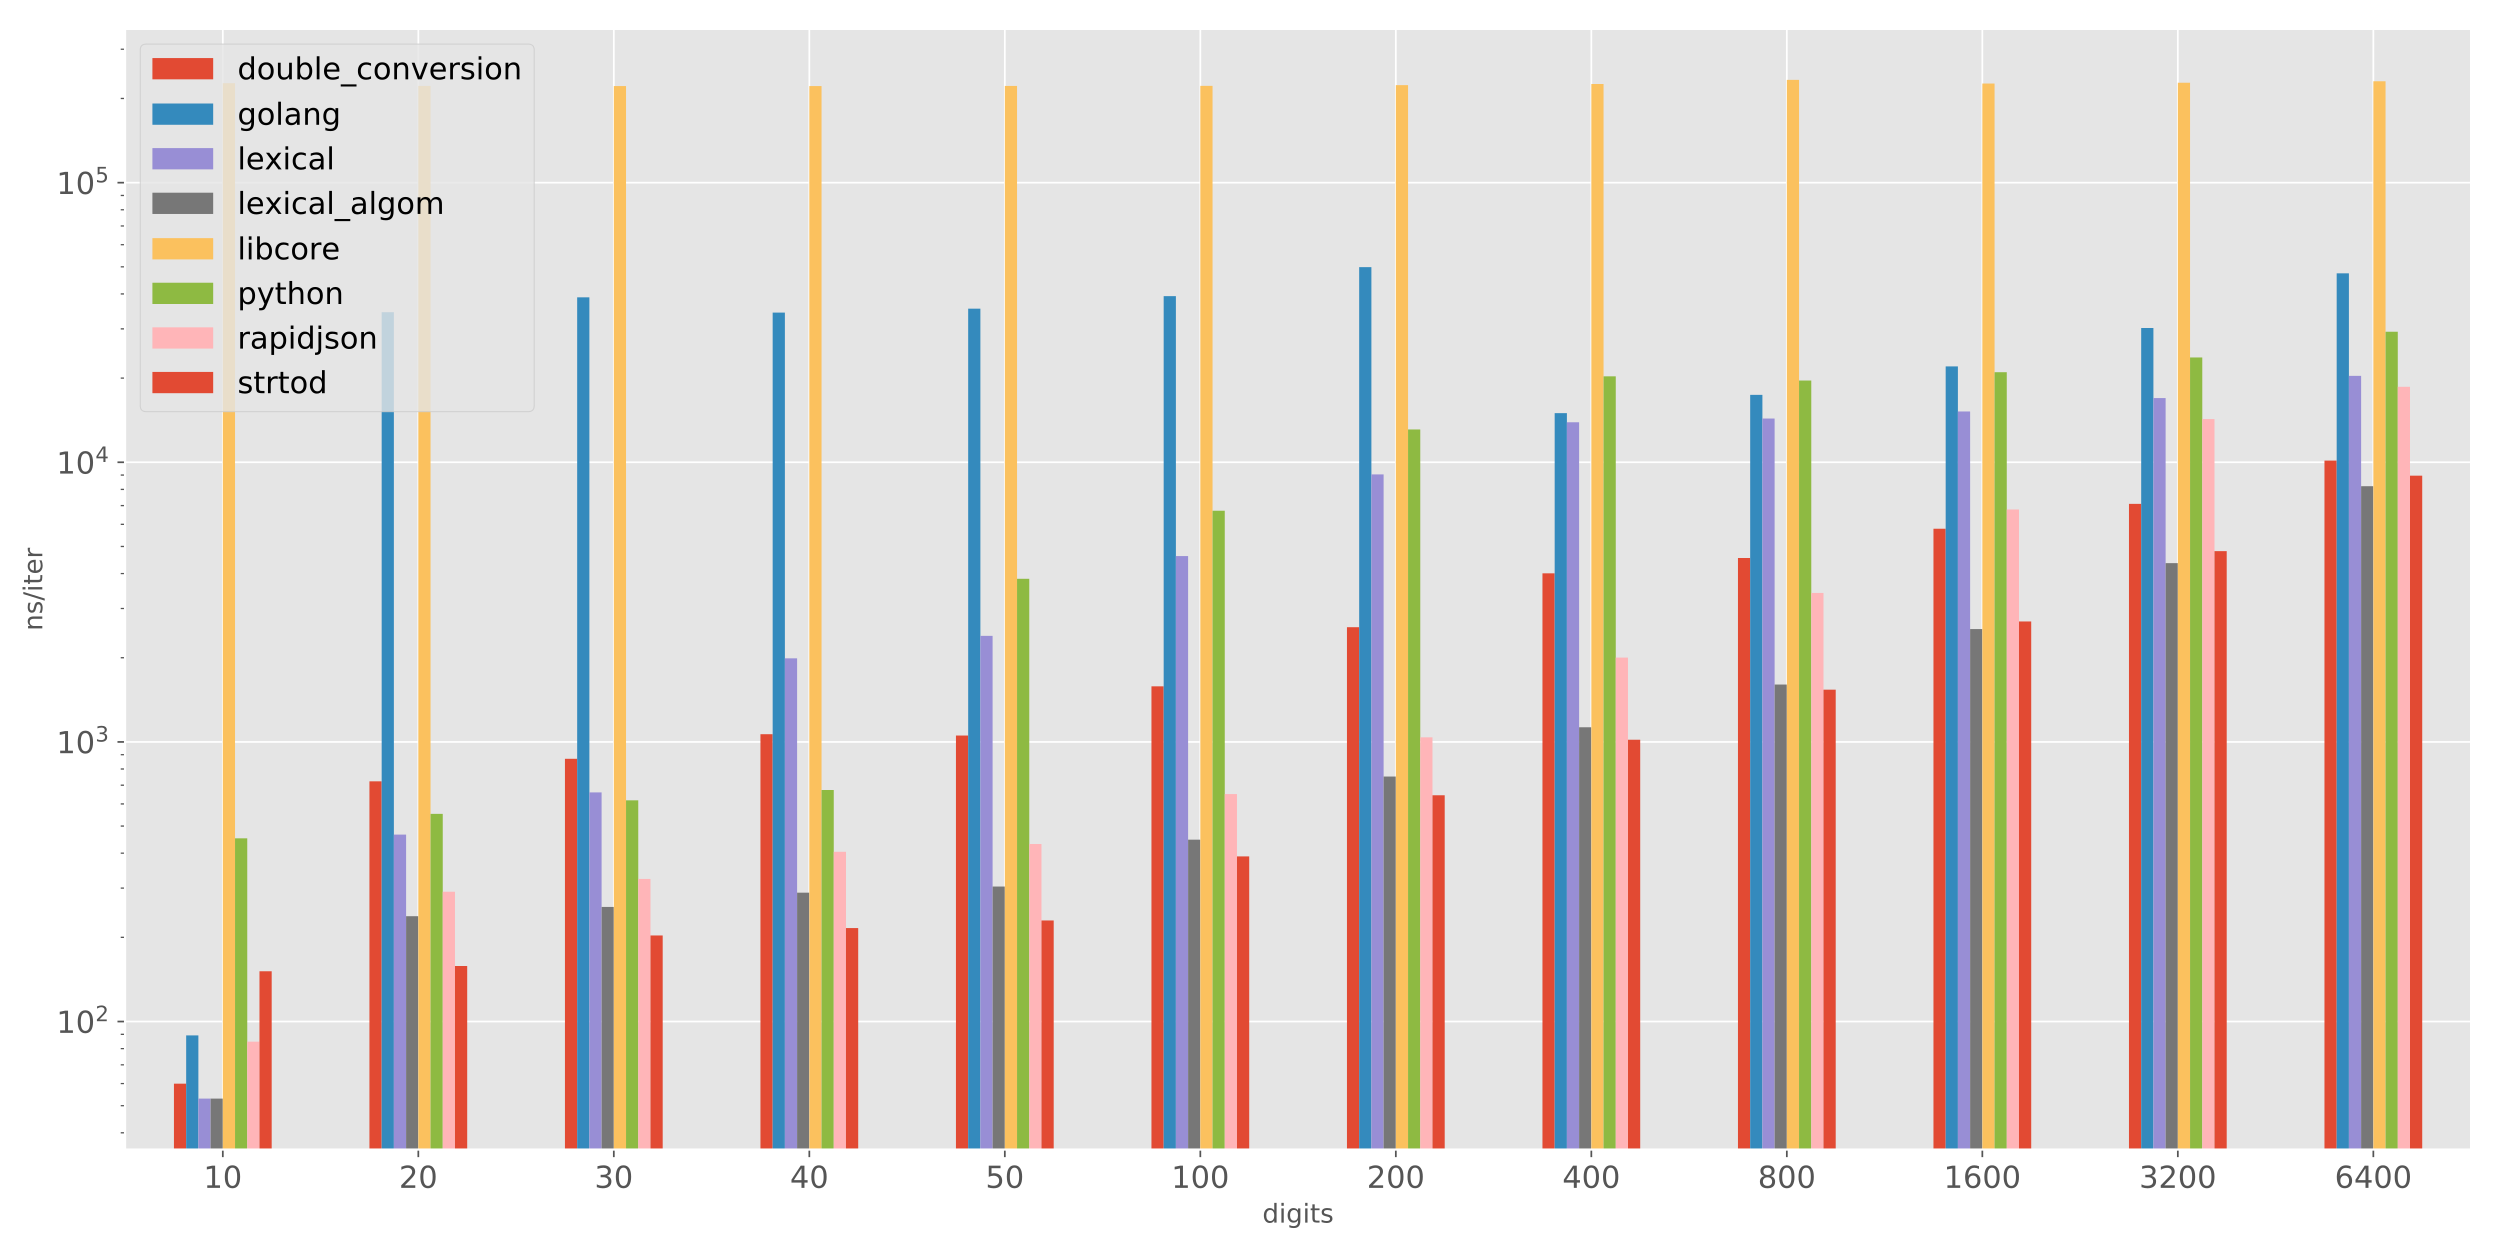 <?xml version="1.0" encoding="utf-8" standalone="no"?>
<!DOCTYPE svg PUBLIC "-//W3C//DTD SVG 1.1//EN"
  "http://www.w3.org/Graphics/SVG/1.1/DTD/svg11.dtd">
<!-- Created with matplotlib (http://matplotlib.org/) -->
<svg height="576pt" version="1.1" viewBox="0 0 1152 576" width="1152pt" xmlns="http://www.w3.org/2000/svg" xmlns:xlink="http://www.w3.org/1999/xlink">
 <defs>
  <style type="text/css">
*{stroke-linecap:butt;stroke-linejoin:round;}
  </style>
 </defs>
 <g id="figure_1">
  <g id="patch_1">
   <path d="M 0 576 
L 1152 576 
L 1152 0 
L 0 0 
z
" style="fill:#ffffff;"/>
  </g>
  <g id="axes_1">
   <g id="patch_2">
    <path d="M 57.63 529.72 
L 1138.68 529.72 
L 1138.68 13.32 
L 57.63 13.32 
z
" style="fill:#e5e5e5;"/>
   </g>
   <g id="matplotlib.axis_1">
    <g id="xtick_1">
     <g id="line2d_1">
      <path clip-path="url(#pacbb676c81)" d="M 102.674 529.72 
L 102.674 13.32 
" style="fill:none;stroke:#ffffff;stroke-linecap:square;stroke-width:0.8;"/>
     </g>
     <g id="line2d_2">
      <defs>
       <path d="M 0 0 
L 0 3.5 
" id="m11dfb82219" style="stroke:#555555;stroke-width:0.8;"/>
      </defs>
      <g>
       <use style="fill:#555555;stroke:#555555;stroke-width:0.8;" x="102.674" xlink:href="#m11dfb82219" y="529.72"/>
      </g>
     </g>
     <g id="text_1">
      <!-- 10 -->
      <defs>
       <path d="M 12.406 8.297 
L 28.516 8.297 
L 28.516 63.922 
L 10.984 60.406 
L 10.984 69.391 
L 28.422 72.906 
L 38.281 72.906 
L 38.281 8.297 
L 54.391 8.297 
L 54.391 0 
L 12.406 0 
z
" id="DejaVuSans-31"/>
       <path d="M 31.781 66.406 
Q 24.172 66.406 20.328 58.906 
Q 16.5 51.422 16.5 36.375 
Q 16.5 21.391 20.328 13.891 
Q 24.172 6.391 31.781 6.391 
Q 39.453 6.391 43.281 13.891 
Q 47.125 21.391 47.125 36.375 
Q 47.125 51.422 43.281 58.906 
Q 39.453 66.406 31.781 66.406 
z
M 31.781 74.219 
Q 44.047 74.219 50.516 64.516 
Q 56.984 54.828 56.984 36.375 
Q 56.984 17.969 50.516 8.266 
Q 44.047 -1.422 31.781 -1.422 
Q 19.531 -1.422 13.062 8.266 
Q 6.594 17.969 6.594 36.375 
Q 6.594 54.828 13.062 64.516 
Q 19.531 74.219 31.781 74.219 
z
" id="DejaVuSans-30"/>
      </defs>
      <g style="fill:#555555;" transform="translate(93.766 547.358)scale(0.14 -0.14)">
       <use xlink:href="#DejaVuSans-31"/>
       <use x="63.623" xlink:href="#DejaVuSans-30"/>
      </g>
     </g>
    </g>
    <g id="xtick_2">
     <g id="line2d_3">
      <path clip-path="url(#pacbb676c81)" d="M 192.761 529.72 
L 192.761 13.32 
" style="fill:none;stroke:#ffffff;stroke-linecap:square;stroke-width:0.8;"/>
     </g>
     <g id="line2d_4">
      <g>
       <use style="fill:#555555;stroke:#555555;stroke-width:0.8;" x="192.761" xlink:href="#m11dfb82219" y="529.72"/>
      </g>
     </g>
     <g id="text_2">
      <!-- 20 -->
      <defs>
       <path d="M 19.188 8.297 
L 53.609 8.297 
L 53.609 0 
L 7.328 0 
L 7.328 8.297 
Q 12.938 14.109 22.625 23.891 
Q 32.328 33.688 34.812 36.531 
Q 39.547 41.844 41.422 45.531 
Q 43.312 49.219 43.312 52.781 
Q 43.312 58.594 39.234 62.25 
Q 35.156 65.922 28.609 65.922 
Q 23.969 65.922 18.812 64.312 
Q 13.672 62.703 7.812 59.422 
L 7.812 69.391 
Q 13.766 71.781 18.938 73 
Q 24.125 74.219 28.422 74.219 
Q 39.75 74.219 46.484 68.547 
Q 53.219 62.891 53.219 53.422 
Q 53.219 48.922 51.531 44.891 
Q 49.859 40.875 45.406 35.406 
Q 44.188 33.984 37.641 27.219 
Q 31.109 20.453 19.188 8.297 
z
" id="DejaVuSans-32"/>
      </defs>
      <g style="fill:#555555;" transform="translate(183.854 547.358)scale(0.14 -0.14)">
       <use xlink:href="#DejaVuSans-32"/>
       <use x="63.623" xlink:href="#DejaVuSans-30"/>
      </g>
     </g>
    </g>
    <g id="xtick_3">
     <g id="line2d_5">
      <path clip-path="url(#pacbb676c81)" d="M 282.849 529.72 
L 282.849 13.32 
" style="fill:none;stroke:#ffffff;stroke-linecap:square;stroke-width:0.8;"/>
     </g>
     <g id="line2d_6">
      <g>
       <use style="fill:#555555;stroke:#555555;stroke-width:0.8;" x="282.849" xlink:href="#m11dfb82219" y="529.72"/>
      </g>
     </g>
     <g id="text_3">
      <!-- 30 -->
      <defs>
       <path d="M 40.578 39.312 
Q 47.656 37.797 51.625 33 
Q 55.609 28.219 55.609 21.188 
Q 55.609 10.406 48.188 4.484 
Q 40.766 -1.422 27.094 -1.422 
Q 22.516 -1.422 17.656 -0.516 
Q 12.797 0.391 7.625 2.203 
L 7.625 11.719 
Q 11.719 9.328 16.594 8.109 
Q 21.484 6.891 26.812 6.891 
Q 36.078 6.891 40.938 10.547 
Q 45.797 14.203 45.797 21.188 
Q 45.797 27.641 41.281 31.266 
Q 36.766 34.906 28.719 34.906 
L 20.219 34.906 
L 20.219 43.016 
L 29.109 43.016 
Q 36.375 43.016 40.234 45.922 
Q 44.094 48.828 44.094 54.297 
Q 44.094 59.906 40.109 62.906 
Q 36.141 65.922 28.719 65.922 
Q 24.656 65.922 20.016 65.031 
Q 15.375 64.156 9.812 62.312 
L 9.812 71.094 
Q 15.438 72.656 20.344 73.438 
Q 25.25 74.219 29.594 74.219 
Q 40.828 74.219 47.359 69.109 
Q 53.906 64.016 53.906 55.328 
Q 53.906 49.266 50.438 45.094 
Q 46.969 40.922 40.578 39.312 
z
" id="DejaVuSans-33"/>
      </defs>
      <g style="fill:#555555;" transform="translate(273.941 547.358)scale(0.14 -0.14)">
       <use xlink:href="#DejaVuSans-33"/>
       <use x="63.623" xlink:href="#DejaVuSans-30"/>
      </g>
     </g>
    </g>
    <g id="xtick_4">
     <g id="line2d_7">
      <path clip-path="url(#pacbb676c81)" d="M 372.936 529.72 
L 372.936 13.32 
" style="fill:none;stroke:#ffffff;stroke-linecap:square;stroke-width:0.8;"/>
     </g>
     <g id="line2d_8">
      <g>
       <use style="fill:#555555;stroke:#555555;stroke-width:0.8;" x="372.936" xlink:href="#m11dfb82219" y="529.72"/>
      </g>
     </g>
     <g id="text_4">
      <!-- 40 -->
      <defs>
       <path d="M 37.797 64.312 
L 12.891 25.391 
L 37.797 25.391 
z
M 35.203 72.906 
L 47.609 72.906 
L 47.609 25.391 
L 58.016 25.391 
L 58.016 17.188 
L 47.609 17.188 
L 47.609 0 
L 37.797 0 
L 37.797 17.188 
L 4.891 17.188 
L 4.891 26.703 
z
" id="DejaVuSans-34"/>
      </defs>
      <g style="fill:#555555;" transform="translate(364.029 547.358)scale(0.14 -0.14)">
       <use xlink:href="#DejaVuSans-34"/>
       <use x="63.623" xlink:href="#DejaVuSans-30"/>
      </g>
     </g>
    </g>
    <g id="xtick_5">
     <g id="line2d_9">
      <path clip-path="url(#pacbb676c81)" d="M 463.024 529.72 
L 463.024 13.32 
" style="fill:none;stroke:#ffffff;stroke-linecap:square;stroke-width:0.8;"/>
     </g>
     <g id="line2d_10">
      <g>
       <use style="fill:#555555;stroke:#555555;stroke-width:0.8;" x="463.024" xlink:href="#m11dfb82219" y="529.72"/>
      </g>
     </g>
     <g id="text_5">
      <!-- 50 -->
      <defs>
       <path d="M 10.797 72.906 
L 49.516 72.906 
L 49.516 64.594 
L 19.828 64.594 
L 19.828 46.734 
Q 21.969 47.469 24.109 47.828 
Q 26.266 48.188 28.422 48.188 
Q 40.625 48.188 47.75 41.5 
Q 54.891 34.812 54.891 23.391 
Q 54.891 11.625 47.562 5.094 
Q 40.234 -1.422 26.906 -1.422 
Q 22.312 -1.422 17.547 -0.641 
Q 12.797 0.141 7.719 1.703 
L 7.719 11.625 
Q 12.109 9.234 16.797 8.062 
Q 21.484 6.891 26.703 6.891 
Q 35.156 6.891 40.078 11.328 
Q 45.016 15.766 45.016 23.391 
Q 45.016 31 40.078 35.438 
Q 35.156 39.891 26.703 39.891 
Q 22.75 39.891 18.812 39.016 
Q 14.891 38.141 10.797 36.281 
z
" id="DejaVuSans-35"/>
      </defs>
      <g style="fill:#555555;" transform="translate(454.116 547.358)scale(0.14 -0.14)">
       <use xlink:href="#DejaVuSans-35"/>
       <use x="63.623" xlink:href="#DejaVuSans-30"/>
      </g>
     </g>
    </g>
    <g id="xtick_6">
     <g id="line2d_11">
      <path clip-path="url(#pacbb676c81)" d="M 553.111 529.72 
L 553.111 13.32 
" style="fill:none;stroke:#ffffff;stroke-linecap:square;stroke-width:0.8;"/>
     </g>
     <g id="line2d_12">
      <g>
       <use style="fill:#555555;stroke:#555555;stroke-width:0.8;" x="553.111" xlink:href="#m11dfb82219" y="529.72"/>
      </g>
     </g>
     <g id="text_6">
      <!-- 100 -->
      <g style="fill:#555555;" transform="translate(539.75 547.358)scale(0.14 -0.14)">
       <use xlink:href="#DejaVuSans-31"/>
       <use x="63.623" xlink:href="#DejaVuSans-30"/>
       <use x="127.246" xlink:href="#DejaVuSans-30"/>
      </g>
     </g>
    </g>
    <g id="xtick_7">
     <g id="line2d_13">
      <path clip-path="url(#pacbb676c81)" d="M 643.199 529.72 
L 643.199 13.32 
" style="fill:none;stroke:#ffffff;stroke-linecap:square;stroke-width:0.8;"/>
     </g>
     <g id="line2d_14">
      <g>
       <use style="fill:#555555;stroke:#555555;stroke-width:0.8;" x="643.199" xlink:href="#m11dfb82219" y="529.72"/>
      </g>
     </g>
     <g id="text_7">
      <!-- 200 -->
      <g style="fill:#555555;" transform="translate(629.838 547.358)scale(0.14 -0.14)">
       <use xlink:href="#DejaVuSans-32"/>
       <use x="63.623" xlink:href="#DejaVuSans-30"/>
       <use x="127.246" xlink:href="#DejaVuSans-30"/>
      </g>
     </g>
    </g>
    <g id="xtick_8">
     <g id="line2d_15">
      <path clip-path="url(#pacbb676c81)" d="M 733.286 529.72 
L 733.286 13.32 
" style="fill:none;stroke:#ffffff;stroke-linecap:square;stroke-width:0.8;"/>
     </g>
     <g id="line2d_16">
      <g>
       <use style="fill:#555555;stroke:#555555;stroke-width:0.8;" x="733.286" xlink:href="#m11dfb82219" y="529.72"/>
      </g>
     </g>
     <g id="text_8">
      <!-- 400 -->
      <g style="fill:#555555;" transform="translate(719.925 547.358)scale(0.14 -0.14)">
       <use xlink:href="#DejaVuSans-34"/>
       <use x="63.623" xlink:href="#DejaVuSans-30"/>
       <use x="127.246" xlink:href="#DejaVuSans-30"/>
      </g>
     </g>
    </g>
    <g id="xtick_9">
     <g id="line2d_17">
      <path clip-path="url(#pacbb676c81)" d="M 823.374 529.72 
L 823.374 13.32 
" style="fill:none;stroke:#ffffff;stroke-linecap:square;stroke-width:0.8;"/>
     </g>
     <g id="line2d_18">
      <g>
       <use style="fill:#555555;stroke:#555555;stroke-width:0.8;" x="823.374" xlink:href="#m11dfb82219" y="529.72"/>
      </g>
     </g>
     <g id="text_9">
      <!-- 800 -->
      <defs>
       <path d="M 31.781 34.625 
Q 24.75 34.625 20.719 30.859 
Q 16.703 27.094 16.703 20.516 
Q 16.703 13.922 20.719 10.156 
Q 24.75 6.391 31.781 6.391 
Q 38.812 6.391 42.859 10.172 
Q 46.922 13.969 46.922 20.516 
Q 46.922 27.094 42.891 30.859 
Q 38.875 34.625 31.781 34.625 
z
M 21.922 38.812 
Q 15.578 40.375 12.031 44.719 
Q 8.5 49.078 8.5 55.328 
Q 8.5 64.062 14.719 69.141 
Q 20.953 74.219 31.781 74.219 
Q 42.672 74.219 48.875 69.141 
Q 55.078 64.062 55.078 55.328 
Q 55.078 49.078 51.531 44.719 
Q 48 40.375 41.703 38.812 
Q 48.828 37.156 52.797 32.312 
Q 56.781 27.484 56.781 20.516 
Q 56.781 9.906 50.312 4.234 
Q 43.844 -1.422 31.781 -1.422 
Q 19.734 -1.422 13.25 4.234 
Q 6.781 9.906 6.781 20.516 
Q 6.781 27.484 10.781 32.312 
Q 14.797 37.156 21.922 38.812 
z
M 18.312 54.391 
Q 18.312 48.734 21.844 45.562 
Q 25.391 42.391 31.781 42.391 
Q 38.141 42.391 41.719 45.562 
Q 45.312 48.734 45.312 54.391 
Q 45.312 60.062 41.719 63.234 
Q 38.141 66.406 31.781 66.406 
Q 25.391 66.406 21.844 63.234 
Q 18.312 60.062 18.312 54.391 
z
" id="DejaVuSans-38"/>
      </defs>
      <g style="fill:#555555;" transform="translate(810.013 547.358)scale(0.14 -0.14)">
       <use xlink:href="#DejaVuSans-38"/>
       <use x="63.623" xlink:href="#DejaVuSans-30"/>
       <use x="127.246" xlink:href="#DejaVuSans-30"/>
      </g>
     </g>
    </g>
    <g id="xtick_10">
     <g id="line2d_19">
      <path clip-path="url(#pacbb676c81)" d="M 913.461 529.72 
L 913.461 13.32 
" style="fill:none;stroke:#ffffff;stroke-linecap:square;stroke-width:0.8;"/>
     </g>
     <g id="line2d_20">
      <g>
       <use style="fill:#555555;stroke:#555555;stroke-width:0.8;" x="913.461" xlink:href="#m11dfb82219" y="529.72"/>
      </g>
     </g>
     <g id="text_10">
      <!-- 1600 -->
      <defs>
       <path d="M 33.016 40.375 
Q 26.375 40.375 22.484 35.828 
Q 18.609 31.297 18.609 23.391 
Q 18.609 15.531 22.484 10.953 
Q 26.375 6.391 33.016 6.391 
Q 39.656 6.391 43.531 10.953 
Q 47.406 15.531 47.406 23.391 
Q 47.406 31.297 43.531 35.828 
Q 39.656 40.375 33.016 40.375 
z
M 52.594 71.297 
L 52.594 62.312 
Q 48.875 64.062 45.094 64.984 
Q 41.312 65.922 37.594 65.922 
Q 27.828 65.922 22.672 59.328 
Q 17.531 52.734 16.797 39.406 
Q 19.672 43.656 24.016 45.922 
Q 28.375 48.188 33.594 48.188 
Q 44.578 48.188 50.953 41.516 
Q 57.328 34.859 57.328 23.391 
Q 57.328 12.156 50.688 5.359 
Q 44.047 -1.422 33.016 -1.422 
Q 20.359 -1.422 13.672 8.266 
Q 6.984 17.969 6.984 36.375 
Q 6.984 53.656 15.188 63.938 
Q 23.391 74.219 37.203 74.219 
Q 40.922 74.219 44.703 73.484 
Q 48.484 72.75 52.594 71.297 
z
" id="DejaVuSans-36"/>
      </defs>
      <g style="fill:#555555;" transform="translate(895.646 547.358)scale(0.14 -0.14)">
       <use xlink:href="#DejaVuSans-31"/>
       <use x="63.623" xlink:href="#DejaVuSans-36"/>
       <use x="127.246" xlink:href="#DejaVuSans-30"/>
       <use x="190.869" xlink:href="#DejaVuSans-30"/>
      </g>
     </g>
    </g>
    <g id="xtick_11">
     <g id="line2d_21">
      <path clip-path="url(#pacbb676c81)" d="M 1003.549 529.72 
L 1003.549 13.32 
" style="fill:none;stroke:#ffffff;stroke-linecap:square;stroke-width:0.8;"/>
     </g>
     <g id="line2d_22">
      <g>
       <use style="fill:#555555;stroke:#555555;stroke-width:0.8;" x="1003.549" xlink:href="#m11dfb82219" y="529.72"/>
      </g>
     </g>
     <g id="text_11">
      <!-- 3200 -->
      <g style="fill:#555555;" transform="translate(985.734 547.358)scale(0.14 -0.14)">
       <use xlink:href="#DejaVuSans-33"/>
       <use x="63.623" xlink:href="#DejaVuSans-32"/>
       <use x="127.246" xlink:href="#DejaVuSans-30"/>
       <use x="190.869" xlink:href="#DejaVuSans-30"/>
      </g>
     </g>
    </g>
    <g id="xtick_12">
     <g id="line2d_23">
      <path clip-path="url(#pacbb676c81)" d="M 1093.636 529.72 
L 1093.636 13.32 
" style="fill:none;stroke:#ffffff;stroke-linecap:square;stroke-width:0.8;"/>
     </g>
     <g id="line2d_24">
      <g>
       <use style="fill:#555555;stroke:#555555;stroke-width:0.8;" x="1093.636" xlink:href="#m11dfb82219" y="529.72"/>
      </g>
     </g>
     <g id="text_12">
      <!-- 6400 -->
      <g style="fill:#555555;" transform="translate(1075.821 547.358)scale(0.14 -0.14)">
       <use xlink:href="#DejaVuSans-36"/>
       <use x="63.623" xlink:href="#DejaVuSans-34"/>
       <use x="127.246" xlink:href="#DejaVuSans-30"/>
       <use x="190.869" xlink:href="#DejaVuSans-30"/>
      </g>
     </g>
    </g>
    <g id="text_13">
     <!-- digits -->
     <defs>
      <path d="M 45.406 46.391 
L 45.406 75.984 
L 54.391 75.984 
L 54.391 0 
L 45.406 0 
L 45.406 8.203 
Q 42.578 3.328 38.25 0.953 
Q 33.938 -1.422 27.875 -1.422 
Q 17.969 -1.422 11.734 6.484 
Q 5.516 14.406 5.516 27.297 
Q 5.516 40.188 11.734 48.094 
Q 17.969 56 27.875 56 
Q 33.938 56 38.25 53.625 
Q 42.578 51.266 45.406 46.391 
z
M 14.797 27.297 
Q 14.797 17.391 18.875 11.75 
Q 22.953 6.109 30.078 6.109 
Q 37.203 6.109 41.297 11.75 
Q 45.406 17.391 45.406 27.297 
Q 45.406 37.203 41.297 42.844 
Q 37.203 48.484 30.078 48.484 
Q 22.953 48.484 18.875 42.844 
Q 14.797 37.203 14.797 27.297 
z
" id="DejaVuSans-64"/>
      <path d="M 9.422 54.688 
L 18.406 54.688 
L 18.406 0 
L 9.422 0 
z
M 9.422 75.984 
L 18.406 75.984 
L 18.406 64.594 
L 9.422 64.594 
z
" id="DejaVuSans-69"/>
      <path d="M 45.406 27.984 
Q 45.406 37.75 41.375 43.109 
Q 37.359 48.484 30.078 48.484 
Q 22.859 48.484 18.828 43.109 
Q 14.797 37.75 14.797 27.984 
Q 14.797 18.266 18.828 12.891 
Q 22.859 7.516 30.078 7.516 
Q 37.359 7.516 41.375 12.891 
Q 45.406 18.266 45.406 27.984 
z
M 54.391 6.781 
Q 54.391 -7.172 48.188 -13.984 
Q 42 -20.797 29.203 -20.797 
Q 24.469 -20.797 20.266 -20.094 
Q 16.062 -19.391 12.109 -17.922 
L 12.109 -9.188 
Q 16.062 -11.328 19.922 -12.344 
Q 23.781 -13.375 27.781 -13.375 
Q 36.625 -13.375 41.016 -8.766 
Q 45.406 -4.156 45.406 5.172 
L 45.406 9.625 
Q 42.625 4.781 38.281 2.391 
Q 33.938 0 27.875 0 
Q 17.828 0 11.672 7.656 
Q 5.516 15.328 5.516 27.984 
Q 5.516 40.672 11.672 48.328 
Q 17.828 56 27.875 56 
Q 33.938 56 38.281 53.609 
Q 42.625 51.219 45.406 46.391 
L 45.406 54.688 
L 54.391 54.688 
z
" id="DejaVuSans-67"/>
      <path d="M 18.312 70.219 
L 18.312 54.688 
L 36.812 54.688 
L 36.812 47.703 
L 18.312 47.703 
L 18.312 18.016 
Q 18.312 11.328 20.141 9.422 
Q 21.969 7.516 27.594 7.516 
L 36.812 7.516 
L 36.812 0 
L 27.594 0 
Q 17.188 0 13.234 3.875 
Q 9.281 7.766 9.281 18.016 
L 9.281 47.703 
L 2.688 47.703 
L 2.688 54.688 
L 9.281 54.688 
L 9.281 70.219 
z
" id="DejaVuSans-74"/>
      <path d="M 44.281 53.078 
L 44.281 44.578 
Q 40.484 46.531 36.375 47.5 
Q 32.281 48.484 27.875 48.484 
Q 21.188 48.484 17.844 46.438 
Q 14.5 44.391 14.5 40.281 
Q 14.5 37.156 16.891 35.375 
Q 19.281 33.594 26.516 31.984 
L 29.594 31.297 
Q 39.156 29.25 43.188 25.516 
Q 47.219 21.781 47.219 15.094 
Q 47.219 7.469 41.188 3.016 
Q 35.156 -1.422 24.609 -1.422 
Q 20.219 -1.422 15.453 -0.562 
Q 10.688 0.297 5.422 2 
L 5.422 11.281 
Q 10.406 8.688 15.234 7.391 
Q 20.062 6.109 24.812 6.109 
Q 31.156 6.109 34.562 8.281 
Q 37.984 10.453 37.984 14.406 
Q 37.984 18.062 35.516 20.016 
Q 33.062 21.969 24.703 23.781 
L 21.578 24.516 
Q 13.234 26.266 9.516 29.906 
Q 5.812 33.547 5.812 39.891 
Q 5.812 47.609 11.281 51.797 
Q 16.75 56 26.812 56 
Q 31.781 56 36.172 55.266 
Q 40.578 54.547 44.281 53.078 
z
" id="DejaVuSans-73"/>
     </defs>
     <g style="fill:#555555;" transform="translate(581.725 563.388)scale(0.12 -0.12)">
      <use xlink:href="#DejaVuSans-64"/>
      <use x="63.477" xlink:href="#DejaVuSans-69"/>
      <use x="91.26" xlink:href="#DejaVuSans-67"/>
      <use x="154.736" xlink:href="#DejaVuSans-69"/>
      <use x="182.52" xlink:href="#DejaVuSans-74"/>
      <use x="221.729" xlink:href="#DejaVuSans-73"/>
     </g>
    </g>
   </g>
   <g id="matplotlib.axis_2">
    <g id="ytick_1">
     <g id="line2d_25">
      <path clip-path="url(#pacbb676c81)" d="M 57.63 470.72 
L 1138.68 470.72 
" style="fill:none;stroke:#ffffff;stroke-linecap:square;stroke-width:0.8;"/>
     </g>
     <g id="line2d_26">
      <defs>
       <path d="M 0 0 
L -3.5 0 
" id="m2a56117ee7" style="stroke:#555555;stroke-width:0.8;"/>
      </defs>
      <g>
       <use style="fill:#555555;stroke:#555555;stroke-width:0.8;" x="57.63" xlink:href="#m2a56117ee7" y="470.72"/>
      </g>
     </g>
     <g id="text_14">
      <!-- $\mathdefault{10^{2}}$ -->
      <g style="fill:#555555;" transform="translate(25.99 476.039)scale(0.14 -0.14)">
       <use transform="translate(0 0.766)" xlink:href="#DejaVuSans-31"/>
       <use transform="translate(63.623 0.766)" xlink:href="#DejaVuSans-30"/>
       <use transform="translate(128.203 39.047)scale(0.7)" xlink:href="#DejaVuSans-32"/>
      </g>
     </g>
    </g>
    <g id="ytick_2">
     <g id="line2d_27">
      <path clip-path="url(#pacbb676c81)" d="M 57.63 341.87 
L 1138.68 341.87 
" style="fill:none;stroke:#ffffff;stroke-linecap:square;stroke-width:0.8;"/>
     </g>
     <g id="line2d_28">
      <g>
       <use style="fill:#555555;stroke:#555555;stroke-width:0.8;" x="57.63" xlink:href="#m2a56117ee7" y="341.87"/>
      </g>
     </g>
     <g id="text_15">
      <!-- $\mathdefault{10^{3}}$ -->
      <g style="fill:#555555;" transform="translate(25.99 347.189)scale(0.14 -0.14)">
       <use transform="translate(0 0.766)" xlink:href="#DejaVuSans-31"/>
       <use transform="translate(63.623 0.766)" xlink:href="#DejaVuSans-30"/>
       <use transform="translate(128.203 39.047)scale(0.7)" xlink:href="#DejaVuSans-33"/>
      </g>
     </g>
    </g>
    <g id="ytick_3">
     <g id="line2d_29">
      <path clip-path="url(#pacbb676c81)" d="M 57.63 213.02 
L 1138.68 213.02 
" style="fill:none;stroke:#ffffff;stroke-linecap:square;stroke-width:0.8;"/>
     </g>
     <g id="line2d_30">
      <g>
       <use style="fill:#555555;stroke:#555555;stroke-width:0.8;" x="57.63" xlink:href="#m2a56117ee7" y="213.02"/>
      </g>
     </g>
     <g id="text_16">
      <!-- $\mathdefault{10^{4}}$ -->
      <g style="fill:#555555;" transform="translate(25.99 218.339)scale(0.14 -0.14)">
       <use transform="translate(0 0.684)" xlink:href="#DejaVuSans-31"/>
       <use transform="translate(63.623 0.684)" xlink:href="#DejaVuSans-30"/>
       <use transform="translate(128.203 38.966)scale(0.7)" xlink:href="#DejaVuSans-34"/>
      </g>
     </g>
    </g>
    <g id="ytick_4">
     <g id="line2d_31">
      <path clip-path="url(#pacbb676c81)" d="M 57.63 84.17 
L 1138.68 84.17 
" style="fill:none;stroke:#ffffff;stroke-linecap:square;stroke-width:0.8;"/>
     </g>
     <g id="line2d_32">
      <g>
       <use style="fill:#555555;stroke:#555555;stroke-width:0.8;" x="57.63" xlink:href="#m2a56117ee7" y="84.17"/>
      </g>
     </g>
     <g id="text_17">
      <!-- $\mathdefault{10^{5}}$ -->
      <g style="fill:#555555;" transform="translate(25.99 89.489)scale(0.14 -0.14)">
       <use transform="translate(0 0.684)" xlink:href="#DejaVuSans-31"/>
       <use transform="translate(63.623 0.684)" xlink:href="#DejaVuSans-30"/>
       <use transform="translate(128.203 38.966)scale(0.7)" xlink:href="#DejaVuSans-35"/>
      </g>
     </g>
    </g>
    <g id="ytick_5">
     <g id="line2d_33">
      <defs>
       <path d="M 0 0 
L -2 0 
" id="m15937ccf9a" style="stroke:#555555;stroke-width:0.6;"/>
      </defs>
      <g>
       <use style="fill:#555555;stroke:#555555;stroke-width:0.6;" x="57.63" xlink:href="#m15937ccf9a" y="521.995"/>
      </g>
     </g>
    </g>
    <g id="ytick_6">
     <g id="line2d_34">
      <g>
       <use style="fill:#555555;stroke:#555555;stroke-width:0.6;" x="57.63" xlink:href="#m15937ccf9a" y="509.508"/>
      </g>
     </g>
    </g>
    <g id="ytick_7">
     <g id="line2d_35">
      <g>
       <use style="fill:#555555;stroke:#555555;stroke-width:0.6;" x="57.63" xlink:href="#m15937ccf9a" y="499.305"/>
      </g>
     </g>
    </g>
    <g id="ytick_8">
     <g id="line2d_36">
      <g>
       <use style="fill:#555555;stroke:#555555;stroke-width:0.6;" x="57.63" xlink:href="#m15937ccf9a" y="490.679"/>
      </g>
     </g>
    </g>
    <g id="ytick_9">
     <g id="line2d_37">
      <g>
       <use style="fill:#555555;stroke:#555555;stroke-width:0.6;" x="57.63" xlink:href="#m15937ccf9a" y="483.207"/>
      </g>
     </g>
    </g>
    <g id="ytick_10">
     <g id="line2d_38">
      <g>
       <use style="fill:#555555;stroke:#555555;stroke-width:0.6;" x="57.63" xlink:href="#m15937ccf9a" y="476.616"/>
      </g>
     </g>
    </g>
    <g id="ytick_11">
     <g id="line2d_39">
      <g>
       <use style="fill:#555555;stroke:#555555;stroke-width:0.6;" x="57.63" xlink:href="#m15937ccf9a" y="431.932"/>
      </g>
     </g>
    </g>
    <g id="ytick_12">
     <g id="line2d_40">
      <g>
       <use style="fill:#555555;stroke:#555555;stroke-width:0.6;" x="57.63" xlink:href="#m15937ccf9a" y="409.243"/>
      </g>
     </g>
    </g>
    <g id="ytick_13">
     <g id="line2d_41">
      <g>
       <use style="fill:#555555;stroke:#555555;stroke-width:0.6;" x="57.63" xlink:href="#m15937ccf9a" y="393.145"/>
      </g>
     </g>
    </g>
    <g id="ytick_14">
     <g id="line2d_42">
      <g>
       <use style="fill:#555555;stroke:#555555;stroke-width:0.6;" x="57.63" xlink:href="#m15937ccf9a" y="380.658"/>
      </g>
     </g>
    </g>
    <g id="ytick_15">
     <g id="line2d_43">
      <g>
       <use style="fill:#555555;stroke:#555555;stroke-width:0.6;" x="57.63" xlink:href="#m15937ccf9a" y="370.455"/>
      </g>
     </g>
    </g>
    <g id="ytick_16">
     <g id="line2d_44">
      <g>
       <use style="fill:#555555;stroke:#555555;stroke-width:0.6;" x="57.63" xlink:href="#m15937ccf9a" y="361.829"/>
      </g>
     </g>
    </g>
    <g id="ytick_17">
     <g id="line2d_45">
      <g>
       <use style="fill:#555555;stroke:#555555;stroke-width:0.6;" x="57.63" xlink:href="#m15937ccf9a" y="354.357"/>
      </g>
     </g>
    </g>
    <g id="ytick_18">
     <g id="line2d_46">
      <g>
       <use style="fill:#555555;stroke:#555555;stroke-width:0.6;" x="57.63" xlink:href="#m15937ccf9a" y="347.766"/>
      </g>
     </g>
    </g>
    <g id="ytick_19">
     <g id="line2d_47">
      <g>
       <use style="fill:#555555;stroke:#555555;stroke-width:0.6;" x="57.63" xlink:href="#m15937ccf9a" y="303.082"/>
      </g>
     </g>
    </g>
    <g id="ytick_20">
     <g id="line2d_48">
      <g>
       <use style="fill:#555555;stroke:#555555;stroke-width:0.6;" x="57.63" xlink:href="#m15937ccf9a" y="280.393"/>
      </g>
     </g>
    </g>
    <g id="ytick_21">
     <g id="line2d_49">
      <g>
       <use style="fill:#555555;stroke:#555555;stroke-width:0.6;" x="57.63" xlink:href="#m15937ccf9a" y="264.295"/>
      </g>
     </g>
    </g>
    <g id="ytick_22">
     <g id="line2d_50">
      <g>
       <use style="fill:#555555;stroke:#555555;stroke-width:0.6;" x="57.63" xlink:href="#m15937ccf9a" y="251.808"/>
      </g>
     </g>
    </g>
    <g id="ytick_23">
     <g id="line2d_51">
      <g>
       <use style="fill:#555555;stroke:#555555;stroke-width:0.6;" x="57.63" xlink:href="#m15937ccf9a" y="241.605"/>
      </g>
     </g>
    </g>
    <g id="ytick_24">
     <g id="line2d_52">
      <g>
       <use style="fill:#555555;stroke:#555555;stroke-width:0.6;" x="57.63" xlink:href="#m15937ccf9a" y="232.979"/>
      </g>
     </g>
    </g>
    <g id="ytick_25">
     <g id="line2d_53">
      <g>
       <use style="fill:#555555;stroke:#555555;stroke-width:0.6;" x="57.63" xlink:href="#m15937ccf9a" y="225.507"/>
      </g>
     </g>
    </g>
    <g id="ytick_26">
     <g id="line2d_54">
      <g>
       <use style="fill:#555555;stroke:#555555;stroke-width:0.6;" x="57.63" xlink:href="#m15937ccf9a" y="218.916"/>
      </g>
     </g>
    </g>
    <g id="ytick_27">
     <g id="line2d_55">
      <g>
       <use style="fill:#555555;stroke:#555555;stroke-width:0.6;" x="57.63" xlink:href="#m15937ccf9a" y="174.232"/>
      </g>
     </g>
    </g>
    <g id="ytick_28">
     <g id="line2d_56">
      <g>
       <use style="fill:#555555;stroke:#555555;stroke-width:0.6;" x="57.63" xlink:href="#m15937ccf9a" y="151.543"/>
      </g>
     </g>
    </g>
    <g id="ytick_29">
     <g id="line2d_57">
      <g>
       <use style="fill:#555555;stroke:#555555;stroke-width:0.6;" x="57.63" xlink:href="#m15937ccf9a" y="135.444"/>
      </g>
     </g>
    </g>
    <g id="ytick_30">
     <g id="line2d_58">
      <g>
       <use style="fill:#555555;stroke:#555555;stroke-width:0.6;" x="57.63" xlink:href="#m15937ccf9a" y="122.958"/>
      </g>
     </g>
    </g>
    <g id="ytick_31">
     <g id="line2d_59">
      <g>
       <use style="fill:#555555;stroke:#555555;stroke-width:0.6;" x="57.63" xlink:href="#m15937ccf9a" y="112.755"/>
      </g>
     </g>
    </g>
    <g id="ytick_32">
     <g id="line2d_60">
      <g>
       <use style="fill:#555555;stroke:#555555;stroke-width:0.6;" x="57.63" xlink:href="#m15937ccf9a" y="104.129"/>
      </g>
     </g>
    </g>
    <g id="ytick_33">
     <g id="line2d_61">
      <g>
       <use style="fill:#555555;stroke:#555555;stroke-width:0.6;" x="57.63" xlink:href="#m15937ccf9a" y="96.657"/>
      </g>
     </g>
    </g>
    <g id="ytick_34">
     <g id="line2d_62">
      <g>
       <use style="fill:#555555;stroke:#555555;stroke-width:0.6;" x="57.63" xlink:href="#m15937ccf9a" y="90.066"/>
      </g>
     </g>
    </g>
    <g id="ytick_35">
     <g id="line2d_63">
      <g>
       <use style="fill:#555555;stroke:#555555;stroke-width:0.6;" x="57.63" xlink:href="#m15937ccf9a" y="45.382"/>
      </g>
     </g>
    </g>
    <g id="ytick_36">
     <g id="line2d_64">
      <g>
       <use style="fill:#555555;stroke:#555555;stroke-width:0.6;" x="57.63" xlink:href="#m15937ccf9a" y="22.693"/>
      </g>
     </g>
    </g>
    <g id="text_18">
     <!-- ns/iter -->
     <defs>
      <path d="M 54.891 33.016 
L 54.891 0 
L 45.906 0 
L 45.906 32.719 
Q 45.906 40.484 42.875 44.328 
Q 39.844 48.188 33.797 48.188 
Q 26.516 48.188 22.312 43.547 
Q 18.109 38.922 18.109 30.906 
L 18.109 0 
L 9.078 0 
L 9.078 54.688 
L 18.109 54.688 
L 18.109 46.188 
Q 21.344 51.125 25.703 53.562 
Q 30.078 56 35.797 56 
Q 45.219 56 50.047 50.172 
Q 54.891 44.344 54.891 33.016 
z
" id="DejaVuSans-6e"/>
      <path d="M 25.391 72.906 
L 33.688 72.906 
L 8.297 -9.281 
L 0 -9.281 
z
" id="DejaVuSans-2f"/>
      <path d="M 56.203 29.594 
L 56.203 25.203 
L 14.891 25.203 
Q 15.484 15.922 20.484 11.062 
Q 25.484 6.203 34.422 6.203 
Q 39.594 6.203 44.453 7.469 
Q 49.312 8.734 54.109 11.281 
L 54.109 2.781 
Q 49.266 0.734 44.188 -0.344 
Q 39.109 -1.422 33.891 -1.422 
Q 20.797 -1.422 13.156 6.188 
Q 5.516 13.812 5.516 26.812 
Q 5.516 40.234 12.766 48.109 
Q 20.016 56 32.328 56 
Q 43.359 56 49.781 48.891 
Q 56.203 41.797 56.203 29.594 
z
M 47.219 32.234 
Q 47.125 39.594 43.094 43.984 
Q 39.062 48.391 32.422 48.391 
Q 24.906 48.391 20.391 44.141 
Q 15.875 39.891 15.188 32.172 
z
" id="DejaVuSans-65"/>
      <path d="M 41.109 46.297 
Q 39.594 47.172 37.812 47.578 
Q 36.031 48 33.891 48 
Q 26.266 48 22.188 43.047 
Q 18.109 38.094 18.109 28.812 
L 18.109 0 
L 9.078 0 
L 9.078 54.688 
L 18.109 54.688 
L 18.109 46.188 
Q 20.953 51.172 25.484 53.578 
Q 30.031 56 36.531 56 
Q 37.453 56 38.578 55.875 
Q 39.703 55.766 41.062 55.516 
z
" id="DejaVuSans-72"/>
     </defs>
     <g style="fill:#555555;" transform="translate(19.494 290.647)rotate(-90)scale(0.12 -0.12)">
      <use xlink:href="#DejaVuSans-6e"/>
      <use x="63.379" xlink:href="#DejaVuSans-73"/>
      <use x="115.479" xlink:href="#DejaVuSans-2f"/>
      <use x="149.17" xlink:href="#DejaVuSans-69"/>
      <use x="176.953" xlink:href="#DejaVuSans-74"/>
      <use x="216.162" xlink:href="#DejaVuSans-65"/>
      <use x="277.686" xlink:href="#DejaVuSans-72"/>
     </g>
    </g>
   </g>
   <g id="patch_3">
    <path clip-path="url(#pacbb676c81)" d="M 80.152 129578.549 
L 85.782 129578.549 
L 85.782 499.339 
L 80.152 499.339 
z
" style="fill:#e24a33;"/>
   </g>
   <g id="patch_4">
    <path clip-path="url(#pacbb676c81)" d="M 170.239 129578.549 
L 175.87 129578.549 
L 175.87 360.035 
L 170.239 360.035 
z
" style="fill:#e24a33;"/>
   </g>
   <g id="patch_5">
    <path clip-path="url(#pacbb676c81)" d="M 260.327 129578.549 
L 265.957 129578.549 
L 265.957 349.665 
L 260.327 349.665 
z
" style="fill:#e24a33;"/>
   </g>
   <g id="patch_6">
    <path clip-path="url(#pacbb676c81)" d="M 350.414 129578.549 
L 356.045 129578.549 
L 356.045 338.333 
L 350.414 338.333 
z
" style="fill:#e24a33;"/>
   </g>
   <g id="patch_7">
    <path clip-path="url(#pacbb676c81)" d="M 440.502 129578.549 
L 446.132 129578.549 
L 446.132 338.933 
L 440.502 338.933 
z
" style="fill:#e24a33;"/>
   </g>
   <g id="patch_8">
    <path clip-path="url(#pacbb676c81)" d="M 530.589 129578.549 
L 536.22 129578.549 
L 536.22 316.269 
L 530.589 316.269 
z
" style="fill:#e24a33;"/>
   </g>
   <g id="patch_9">
    <path clip-path="url(#pacbb676c81)" d="M 620.677 129578.549 
L 626.307 129578.549 
L 626.307 289.001 
L 620.677 289.001 
z
" style="fill:#e24a33;"/>
   </g>
   <g id="patch_10">
    <path clip-path="url(#pacbb676c81)" d="M 710.764 129578.549 
L 716.395 129578.549 
L 716.395 264.185 
L 710.764 264.185 
z
" style="fill:#e24a33;"/>
   </g>
   <g id="patch_11">
    <path clip-path="url(#pacbb676c81)" d="M 800.852 129578.549 
L 806.482 129578.549 
L 806.482 257.112 
L 800.852 257.112 
z
" style="fill:#e24a33;"/>
   </g>
   <g id="patch_12">
    <path clip-path="url(#pacbb676c81)" d="M 890.939 129578.549 
L 896.57 129578.549 
L 896.57 243.636 
L 890.939 243.636 
z
" style="fill:#e24a33;"/>
   </g>
   <g id="patch_13">
    <path clip-path="url(#pacbb676c81)" d="M 981.027 129578.549 
L 986.657 129578.549 
L 986.657 232.169 
L 981.027 232.169 
z
" style="fill:#e24a33;"/>
   </g>
   <g id="patch_14">
    <path clip-path="url(#pacbb676c81)" d="M 1071.114 129578.549 
L 1076.745 129578.549 
L 1076.745 212.233 
L 1071.114 212.233 
z
" style="fill:#e24a33;"/>
   </g>
   <g id="patch_15">
    <path clip-path="url(#pacbb676c81)" d="M 85.782 129578.549 
L 91.413 129578.549 
L 91.413 477.116 
L 85.782 477.116 
z
" style="fill:#348abd;"/>
   </g>
   <g id="patch_16">
    <path clip-path="url(#pacbb676c81)" d="M 175.87 129578.549 
L 181.5 129578.549 
L 181.5 143.862 
L 175.87 143.862 
z
" style="fill:#348abd;"/>
   </g>
   <g id="patch_17">
    <path clip-path="url(#pacbb676c81)" d="M 265.957 129578.549 
L 271.588 129578.549 
L 271.588 137.025 
L 265.957 137.025 
z
" style="fill:#348abd;"/>
   </g>
   <g id="patch_18">
    <path clip-path="url(#pacbb676c81)" d="M 356.045 129578.549 
L 361.675 129578.549 
L 361.675 144.057 
L 356.045 144.057 
z
" style="fill:#348abd;"/>
   </g>
   <g id="patch_19">
    <path clip-path="url(#pacbb676c81)" d="M 446.132 129578.549 
L 451.763 129578.549 
L 451.763 142.219 
L 446.132 142.219 
z
" style="fill:#348abd;"/>
   </g>
   <g id="patch_20">
    <path clip-path="url(#pacbb676c81)" d="M 536.22 129578.549 
L 541.85 129578.549 
L 541.85 136.471 
L 536.22 136.471 
z
" style="fill:#348abd;"/>
   </g>
   <g id="patch_21">
    <path clip-path="url(#pacbb676c81)" d="M 626.307 129578.549 
L 631.938 129578.549 
L 631.938 123.08 
L 626.307 123.08 
z
" style="fill:#348abd;"/>
   </g>
   <g id="patch_22">
    <path clip-path="url(#pacbb676c81)" d="M 716.395 129578.549 
L 722.025 129578.549 
L 722.025 190.368 
L 716.395 190.368 
z
" style="fill:#348abd;"/>
   </g>
   <g id="patch_23">
    <path clip-path="url(#pacbb676c81)" d="M 806.482 129578.549 
L 812.113 129578.549 
L 812.113 181.951 
L 806.482 181.951 
z
" style="fill:#348abd;"/>
   </g>
   <g id="patch_24">
    <path clip-path="url(#pacbb676c81)" d="M 896.57 129578.549 
L 902.2 129578.549 
L 902.2 168.843 
L 896.57 168.843 
z
" style="fill:#348abd;"/>
   </g>
   <g id="patch_25">
    <path clip-path="url(#pacbb676c81)" d="M 986.657 129578.549 
L 992.288 129578.549 
L 992.288 151.156 
L 986.657 151.156 
z
" style="fill:#348abd;"/>
   </g>
   <g id="patch_26">
    <path clip-path="url(#pacbb676c81)" d="M 1076.745 129578.549 
L 1082.375 129578.549 
L 1082.375 125.962 
L 1076.745 125.962 
z
" style="fill:#348abd;"/>
   </g>
   <g id="patch_27">
    <path clip-path="url(#pacbb676c81)" d="M 91.413 129578.549 
L 97.043 129578.549 
L 97.043 506.247 
L 91.413 506.247 
z
" style="fill:#988ed5;"/>
   </g>
   <g id="patch_28">
    <path clip-path="url(#pacbb676c81)" d="M 181.5 129578.549 
L 187.131 129578.549 
L 187.131 384.599 
L 181.5 384.599 
z
" style="fill:#988ed5;"/>
   </g>
   <g id="patch_29">
    <path clip-path="url(#pacbb676c81)" d="M 271.588 129578.549 
L 277.218 129578.549 
L 277.218 365.122 
L 271.588 365.122 
z
" style="fill:#988ed5;"/>
   </g>
   <g id="patch_30">
    <path clip-path="url(#pacbb676c81)" d="M 361.675 129578.549 
L 367.306 129578.549 
L 367.306 303.363 
L 361.675 303.363 
z
" style="fill:#988ed5;"/>
   </g>
   <g id="patch_31">
    <path clip-path="url(#pacbb676c81)" d="M 451.763 129578.549 
L 457.393 129578.549 
L 457.393 292.996 
L 451.763 292.996 
z
" style="fill:#988ed5;"/>
   </g>
   <g id="patch_32">
    <path clip-path="url(#pacbb676c81)" d="M 541.85 129578.549 
L 547.481 129578.549 
L 547.481 256.243 
L 541.85 256.243 
z
" style="fill:#988ed5;"/>
   </g>
   <g id="patch_33">
    <path clip-path="url(#pacbb676c81)" d="M 631.938 129578.549 
L 637.568 129578.549 
L 637.568 218.6 
L 631.938 218.6 
z
" style="fill:#988ed5;"/>
   </g>
   <g id="patch_34">
    <path clip-path="url(#pacbb676c81)" d="M 722.025 129578.549 
L 727.656 129578.549 
L 727.656 194.576 
L 722.025 194.576 
z
" style="fill:#988ed5;"/>
   </g>
   <g id="patch_35">
    <path clip-path="url(#pacbb676c81)" d="M 812.113 129578.549 
L 817.743 129578.549 
L 817.743 192.864 
L 812.113 192.864 
z
" style="fill:#988ed5;"/>
   </g>
   <g id="patch_36">
    <path clip-path="url(#pacbb676c81)" d="M 902.2 129578.549 
L 907.831 129578.549 
L 907.831 189.597 
L 902.2 189.597 
z
" style="fill:#988ed5;"/>
   </g>
   <g id="patch_37">
    <path clip-path="url(#pacbb676c81)" d="M 992.288 129578.549 
L 997.918 129578.549 
L 997.918 183.432 
L 992.288 183.432 
z
" style="fill:#988ed5;"/>
   </g>
   <g id="patch_38">
    <path clip-path="url(#pacbb676c81)" d="M 1082.375 129578.549 
L 1088.006 129578.549 
L 1088.006 173.198 
L 1082.375 173.198 
z
" style="fill:#988ed5;"/>
   </g>
   <g id="patch_39">
    <path clip-path="url(#pacbb676c81)" d="M 97.043 129578.549 
L 102.674 129578.549 
L 102.674 506.247 
L 97.043 506.247 
z
" style="fill:#777777;"/>
   </g>
   <g id="patch_40">
    <path clip-path="url(#pacbb676c81)" d="M 187.131 129578.549 
L 192.761 129578.549 
L 192.761 422.198 
L 187.131 422.198 
z
" style="fill:#777777;"/>
   </g>
   <g id="patch_41">
    <path clip-path="url(#pacbb676c81)" d="M 277.218 129578.549 
L 282.849 129578.549 
L 282.849 417.9 
L 277.218 417.9 
z
" style="fill:#777777;"/>
   </g>
   <g id="patch_42">
    <path clip-path="url(#pacbb676c81)" d="M 367.306 129578.549 
L 372.936 129578.549 
L 372.936 411.333 
L 367.306 411.333 
z
" style="fill:#777777;"/>
   </g>
   <g id="patch_43">
    <path clip-path="url(#pacbb676c81)" d="M 457.393 129578.549 
L 463.024 129578.549 
L 463.024 408.502 
L 457.393 408.502 
z
" style="fill:#777777;"/>
   </g>
   <g id="patch_44">
    <path clip-path="url(#pacbb676c81)" d="M 547.481 129578.549 
L 553.111 129578.549 
L 553.111 386.928 
L 547.481 386.928 
z
" style="fill:#777777;"/>
   </g>
   <g id="patch_45">
    <path clip-path="url(#pacbb676c81)" d="M 637.568 129578.549 
L 643.199 129578.549 
L 643.199 357.819 
L 637.568 357.819 
z
" style="fill:#777777;"/>
   </g>
   <g id="patch_46">
    <path clip-path="url(#pacbb676c81)" d="M 727.656 129578.549 
L 733.286 129578.549 
L 733.286 335.13 
L 727.656 335.13 
z
" style="fill:#777777;"/>
   </g>
   <g id="patch_47">
    <path clip-path="url(#pacbb676c81)" d="M 817.743 129578.549 
L 823.374 129578.549 
L 823.374 315.429 
L 817.743 315.429 
z
" style="fill:#777777;"/>
   </g>
   <g id="patch_48">
    <path clip-path="url(#pacbb676c81)" d="M 907.831 129578.549 
L 913.461 129578.549 
L 913.461 289.862 
L 907.831 289.862 
z
" style="fill:#777777;"/>
   </g>
   <g id="patch_49">
    <path clip-path="url(#pacbb676c81)" d="M 997.918 129578.549 
L 1003.549 129578.549 
L 1003.549 259.485 
L 997.918 259.485 
z
" style="fill:#777777;"/>
   </g>
   <g id="patch_50">
    <path clip-path="url(#pacbb676c81)" d="M 1088.006 129578.549 
L 1093.636 129578.549 
L 1093.636 224.036 
L 1088.006 224.036 
z
" style="fill:#777777;"/>
   </g>
   <g id="patch_51">
    <path clip-path="url(#pacbb676c81)" d="M 102.674 129578.549 
L 108.304 129578.549 
L 108.304 38.33 
L 102.674 38.33 
z
" style="fill:#fbc15e;"/>
   </g>
   <g id="patch_52">
    <path clip-path="url(#pacbb676c81)" d="M 192.761 129578.549 
L 198.392 129578.549 
L 198.392 39.591 
L 192.761 39.591 
z
" style="fill:#fbc15e;"/>
   </g>
   <g id="patch_53">
    <path clip-path="url(#pacbb676c81)" d="M 282.849 129578.549 
L 288.479 129578.549 
L 288.479 39.655 
L 282.849 39.655 
z
" style="fill:#fbc15e;"/>
   </g>
   <g id="patch_54">
    <path clip-path="url(#pacbb676c81)" d="M 372.936 129578.549 
L 378.567 129578.549 
L 378.567 39.663 
L 372.936 39.663 
z
" style="fill:#fbc15e;"/>
   </g>
   <g id="patch_55">
    <path clip-path="url(#pacbb676c81)" d="M 463.024 129578.549 
L 468.654 129578.549 
L 468.654 39.606 
L 463.024 39.606 
z
" style="fill:#fbc15e;"/>
   </g>
   <g id="patch_56">
    <path clip-path="url(#pacbb676c81)" d="M 553.111 129578.549 
L 558.742 129578.549 
L 558.742 39.567 
L 553.111 39.567 
z
" style="fill:#fbc15e;"/>
   </g>
   <g id="patch_57">
    <path clip-path="url(#pacbb676c81)" d="M 643.199 129578.549 
L 648.829 129578.549 
L 648.829 39.239 
L 643.199 39.239 
z
" style="fill:#fbc15e;"/>
   </g>
   <g id="patch_58">
    <path clip-path="url(#pacbb676c81)" d="M 733.286 129578.549 
L 738.917 129578.549 
L 738.917 38.722 
L 733.286 38.722 
z
" style="fill:#fbc15e;"/>
   </g>
   <g id="patch_59">
    <path clip-path="url(#pacbb676c81)" d="M 823.374 129578.549 
L 829.004 129578.549 
L 829.004 36.793 
L 823.374 36.793 
z
" style="fill:#fbc15e;"/>
   </g>
   <g id="patch_60">
    <path clip-path="url(#pacbb676c81)" d="M 913.461 129578.549 
L 919.092 129578.549 
L 919.092 38.504 
L 913.461 38.504 
z
" style="fill:#fbc15e;"/>
   </g>
   <g id="patch_61">
    <path clip-path="url(#pacbb676c81)" d="M 1003.549 129578.549 
L 1009.179 129578.549 
L 1009.179 38.116 
L 1003.549 38.116 
z
" style="fill:#fbc15e;"/>
   </g>
   <g id="patch_62">
    <path clip-path="url(#pacbb676c81)" d="M 1093.636 129578.549 
L 1099.267 129578.549 
L 1099.267 37.458 
L 1093.636 37.458 
z
" style="fill:#fbc15e;"/>
   </g>
   <g id="patch_63">
    <path clip-path="url(#pacbb676c81)" d="M 108.304 129578.549 
L 113.935 129578.549 
L 113.935 386.306 
L 108.304 386.306 
z
" style="fill:#8eba42;"/>
   </g>
   <g id="patch_64">
    <path clip-path="url(#pacbb676c81)" d="M 198.392 129578.549 
L 204.022 129578.549 
L 204.022 375.02 
L 198.392 375.02 
z
" style="fill:#8eba42;"/>
   </g>
   <g id="patch_65">
    <path clip-path="url(#pacbb676c81)" d="M 288.479 129578.549 
L 294.11 129578.549 
L 294.11 368.801 
L 288.479 368.801 
z
" style="fill:#8eba42;"/>
   </g>
   <g id="patch_66">
    <path clip-path="url(#pacbb676c81)" d="M 378.567 129578.549 
L 384.197 129578.549 
L 384.197 364.03 
L 378.567 364.03 
z
" style="fill:#8eba42;"/>
   </g>
   <g id="patch_67">
    <path clip-path="url(#pacbb676c81)" d="M 468.654 129578.549 
L 474.285 129578.549 
L 474.285 266.725 
L 468.654 266.725 
z
" style="fill:#8eba42;"/>
   </g>
   <g id="patch_68">
    <path clip-path="url(#pacbb676c81)" d="M 558.742 129578.549 
L 564.372 129578.549 
L 564.372 235.347 
L 558.742 235.347 
z
" style="fill:#8eba42;"/>
   </g>
   <g id="patch_69">
    <path clip-path="url(#pacbb676c81)" d="M 648.829 129578.549 
L 654.46 129578.549 
L 654.46 197.91 
L 648.829 197.91 
z
" style="fill:#8eba42;"/>
   </g>
   <g id="patch_70">
    <path clip-path="url(#pacbb676c81)" d="M 738.917 129578.549 
L 744.547 129578.549 
L 744.547 173.399 
L 738.917 173.399 
z
" style="fill:#8eba42;"/>
   </g>
   <g id="patch_71">
    <path clip-path="url(#pacbb676c81)" d="M 829.004 129578.549 
L 834.635 129578.549 
L 834.635 175.363 
L 829.004 175.363 
z
" style="fill:#8eba42;"/>
   </g>
   <g id="patch_72">
    <path clip-path="url(#pacbb676c81)" d="M 919.092 129578.549 
L 924.722 129578.549 
L 924.722 171.502 
L 919.092 171.502 
z
" style="fill:#8eba42;"/>
   </g>
   <g id="patch_73">
    <path clip-path="url(#pacbb676c81)" d="M 1009.179 129578.549 
L 1014.81 129578.549 
L 1014.81 164.734 
L 1009.179 164.734 
z
" style="fill:#8eba42;"/>
   </g>
   <g id="patch_74">
    <path clip-path="url(#pacbb676c81)" d="M 1099.267 129578.549 
L 1104.897 129578.549 
L 1104.897 152.864 
L 1099.267 152.864 
z
" style="fill:#8eba42;"/>
   </g>
   <g id="patch_75">
    <path clip-path="url(#pacbb676c81)" d="M 113.935 129578.549 
L 119.565 129578.549 
L 119.565 479.994 
L 113.935 479.994 
z
" style="fill:#ffb5b8;"/>
   </g>
   <g id="patch_76">
    <path clip-path="url(#pacbb676c81)" d="M 204.022 129578.549 
L 209.653 129578.549 
L 209.653 410.92 
L 204.022 410.92 
z
" style="fill:#ffb5b8;"/>
   </g>
   <g id="patch_77">
    <path clip-path="url(#pacbb676c81)" d="M 294.11 129578.549 
L 299.74 129578.549 
L 299.74 405.013 
L 294.11 405.013 
z
" style="fill:#ffb5b8;"/>
   </g>
   <g id="patch_78">
    <path clip-path="url(#pacbb676c81)" d="M 384.197 129578.549 
L 389.828 129578.549 
L 389.828 392.514 
L 384.197 392.514 
z
" style="fill:#ffb5b8;"/>
   </g>
   <g id="patch_79">
    <path clip-path="url(#pacbb676c81)" d="M 474.285 129578.549 
L 479.915 129578.549 
L 479.915 388.907 
L 474.285 388.907 
z
" style="fill:#ffb5b8;"/>
   </g>
   <g id="patch_80">
    <path clip-path="url(#pacbb676c81)" d="M 564.372 129578.549 
L 570.003 129578.549 
L 570.003 365.908 
L 564.372 365.908 
z
" style="fill:#ffb5b8;"/>
   </g>
   <g id="patch_81">
    <path clip-path="url(#pacbb676c81)" d="M 654.46 129578.549 
L 660.09 129578.549 
L 660.09 339.763 
L 654.46 339.763 
z
" style="fill:#ffb5b8;"/>
   </g>
   <g id="patch_82">
    <path clip-path="url(#pacbb676c81)" d="M 744.547 129578.549 
L 750.178 129578.549 
L 750.178 303.01 
L 744.547 303.01 
z
" style="fill:#ffb5b8;"/>
   </g>
   <g id="patch_83">
    <path clip-path="url(#pacbb676c81)" d="M 834.635 129578.549 
L 840.265 129578.549 
L 840.265 273.227 
L 834.635 273.227 
z
" style="fill:#ffb5b8;"/>
   </g>
   <g id="patch_84">
    <path clip-path="url(#pacbb676c81)" d="M 924.722 129578.549 
L 930.353 129578.549 
L 930.353 234.761 
L 924.722 234.761 
z
" style="fill:#ffb5b8;"/>
   </g>
   <g id="patch_85">
    <path clip-path="url(#pacbb676c81)" d="M 1014.81 129578.549 
L 1020.44 129578.549 
L 1020.44 193.108 
L 1014.81 193.108 
z
" style="fill:#ffb5b8;"/>
   </g>
   <g id="patch_86">
    <path clip-path="url(#pacbb676c81)" d="M 1104.897 129578.549 
L 1110.528 129578.549 
L 1110.528 178.248 
L 1104.897 178.248 
z
" style="fill:#ffb5b8;"/>
   </g>
   <g id="patch_87">
    <path clip-path="url(#pacbb676c81)" d="M 119.565 129578.549 
L 125.196 129578.549 
L 125.196 447.556 
L 119.565 447.556 
z
" style="fill:#e24a33;"/>
   </g>
   <g id="patch_88">
    <path clip-path="url(#pacbb676c81)" d="M 209.653 129578.549 
L 215.283 129578.549 
L 215.283 445.146 
L 209.653 445.146 
z
" style="fill:#e24a33;"/>
   </g>
   <g id="patch_89">
    <path clip-path="url(#pacbb676c81)" d="M 299.74 129578.549 
L 305.371 129578.549 
L 305.371 431.049 
L 299.74 431.049 
z
" style="fill:#e24a33;"/>
   </g>
   <g id="patch_90">
    <path clip-path="url(#pacbb676c81)" d="M 389.828 129578.549 
L 395.458 129578.549 
L 395.458 427.643 
L 389.828 427.643 
z
" style="fill:#e24a33;"/>
   </g>
   <g id="patch_91">
    <path clip-path="url(#pacbb676c81)" d="M 479.915 129578.549 
L 485.546 129578.549 
L 485.546 424.149 
L 479.915 424.149 
z
" style="fill:#e24a33;"/>
   </g>
   <g id="patch_92">
    <path clip-path="url(#pacbb676c81)" d="M 570.003 129578.549 
L 575.633 129578.549 
L 575.633 394.642 
L 570.003 394.642 
z
" style="fill:#e24a33;"/>
   </g>
   <g id="patch_93">
    <path clip-path="url(#pacbb676c81)" d="M 660.09 129578.549 
L 665.721 129578.549 
L 665.721 366.446 
L 660.09 366.446 
z
" style="fill:#e24a33;"/>
   </g>
   <g id="patch_94">
    <path clip-path="url(#pacbb676c81)" d="M 750.178 129578.549 
L 755.808 129578.549 
L 755.808 340.862 
L 750.178 340.862 
z
" style="fill:#e24a33;"/>
   </g>
   <g id="patch_95">
    <path clip-path="url(#pacbb676c81)" d="M 840.265 129578.549 
L 845.896 129578.549 
L 845.896 317.786 
L 840.265 317.786 
z
" style="fill:#e24a33;"/>
   </g>
   <g id="patch_96">
    <path clip-path="url(#pacbb676c81)" d="M 930.353 129578.549 
L 935.983 129578.549 
L 935.983 286.358 
L 930.353 286.358 
z
" style="fill:#e24a33;"/>
   </g>
   <g id="patch_97">
    <path clip-path="url(#pacbb676c81)" d="M 1020.44 129578.549 
L 1026.071 129578.549 
L 1026.071 253.948 
L 1020.44 253.948 
z
" style="fill:#e24a33;"/>
   </g>
   <g id="patch_98">
    <path clip-path="url(#pacbb676c81)" d="M 1110.528 129578.549 
L 1116.158 129578.549 
L 1116.158 219.189 
L 1110.528 219.189 
z
" style="fill:#e24a33;"/>
   </g>
   <g id="patch_99">
    <path d="M 57.63 529.72 
L 57.63 13.32 
" style="fill:none;stroke:#ffffff;stroke-linecap:square;stroke-linejoin:miter;"/>
   </g>
   <g id="patch_100">
    <path d="M 1138.68 529.72 
L 1138.68 13.32 
" style="fill:none;stroke:#ffffff;stroke-linecap:square;stroke-linejoin:miter;"/>
   </g>
   <g id="patch_101">
    <path d="M 57.63 529.72 
L 1138.68 529.72 
" style="fill:none;stroke:#ffffff;stroke-linecap:square;stroke-linejoin:miter;"/>
   </g>
   <g id="patch_102">
    <path d="M 57.63 13.32 
L 1138.68 13.32 
" style="fill:none;stroke:#ffffff;stroke-linecap:square;stroke-linejoin:miter;"/>
   </g>
   <g id="legend_1">
    <g id="patch_103">
     <path d="M 67.43 189.694 
L 243.362 189.694 
Q 246.162 189.694 246.162 186.894 
L 246.162 23.12 
Q 246.162 20.32 243.362 20.32 
L 67.43 20.32 
Q 64.63 20.32 64.63 23.12 
L 64.63 186.894 
Q 64.63 189.694 67.43 189.694 
z
" style="fill:#e5e5e5;opacity:0.8;stroke:#cccccc;stroke-linejoin:miter;stroke-width:0.5;"/>
    </g>
    <g id="patch_104">
     <path d="M 70.23 36.558 
L 98.23 36.558 
L 98.23 26.758 
L 70.23 26.758 
z
" style="fill:#e24a33;"/>
    </g>
    <g id="text_19">
     <!-- double_conversion -->
     <defs>
      <path d="M 30.609 48.391 
Q 23.391 48.391 19.188 42.75 
Q 14.984 37.109 14.984 27.297 
Q 14.984 17.484 19.156 11.844 
Q 23.344 6.203 30.609 6.203 
Q 37.797 6.203 41.984 11.859 
Q 46.188 17.531 46.188 27.297 
Q 46.188 37.016 41.984 42.703 
Q 37.797 48.391 30.609 48.391 
z
M 30.609 56 
Q 42.328 56 49.016 48.375 
Q 55.719 40.766 55.719 27.297 
Q 55.719 13.875 49.016 6.219 
Q 42.328 -1.422 30.609 -1.422 
Q 18.844 -1.422 12.172 6.219 
Q 5.516 13.875 5.516 27.297 
Q 5.516 40.766 12.172 48.375 
Q 18.844 56 30.609 56 
z
" id="DejaVuSans-6f"/>
      <path d="M 8.5 21.578 
L 8.5 54.688 
L 17.484 54.688 
L 17.484 21.922 
Q 17.484 14.156 20.5 10.266 
Q 23.531 6.391 29.594 6.391 
Q 36.859 6.391 41.078 11.031 
Q 45.312 15.672 45.312 23.688 
L 45.312 54.688 
L 54.297 54.688 
L 54.297 0 
L 45.312 0 
L 45.312 8.406 
Q 42.047 3.422 37.719 1 
Q 33.406 -1.422 27.688 -1.422 
Q 18.266 -1.422 13.375 4.438 
Q 8.5 10.297 8.5 21.578 
z
M 31.109 56 
z
" id="DejaVuSans-75"/>
      <path d="M 48.688 27.297 
Q 48.688 37.203 44.609 42.844 
Q 40.531 48.484 33.406 48.484 
Q 26.266 48.484 22.188 42.844 
Q 18.109 37.203 18.109 27.297 
Q 18.109 17.391 22.188 11.75 
Q 26.266 6.109 33.406 6.109 
Q 40.531 6.109 44.609 11.75 
Q 48.688 17.391 48.688 27.297 
z
M 18.109 46.391 
Q 20.953 51.266 25.266 53.625 
Q 29.594 56 35.594 56 
Q 45.562 56 51.781 48.094 
Q 58.016 40.188 58.016 27.297 
Q 58.016 14.406 51.781 6.484 
Q 45.562 -1.422 35.594 -1.422 
Q 29.594 -1.422 25.266 0.953 
Q 20.953 3.328 18.109 8.203 
L 18.109 0 
L 9.078 0 
L 9.078 75.984 
L 18.109 75.984 
z
" id="DejaVuSans-62"/>
      <path d="M 9.422 75.984 
L 18.406 75.984 
L 18.406 0 
L 9.422 0 
z
" id="DejaVuSans-6c"/>
      <path d="M 50.984 -16.609 
L 50.984 -23.578 
L -0.984 -23.578 
L -0.984 -16.609 
z
" id="DejaVuSans-5f"/>
      <path d="M 48.781 52.594 
L 48.781 44.188 
Q 44.969 46.297 41.141 47.344 
Q 37.312 48.391 33.406 48.391 
Q 24.656 48.391 19.812 42.844 
Q 14.984 37.312 14.984 27.297 
Q 14.984 17.281 19.812 11.734 
Q 24.656 6.203 33.406 6.203 
Q 37.312 6.203 41.141 7.25 
Q 44.969 8.297 48.781 10.406 
L 48.781 2.094 
Q 45.016 0.344 40.984 -0.531 
Q 36.969 -1.422 32.422 -1.422 
Q 20.062 -1.422 12.781 6.344 
Q 5.516 14.109 5.516 27.297 
Q 5.516 40.672 12.859 48.328 
Q 20.219 56 33.016 56 
Q 37.156 56 41.109 55.141 
Q 45.062 54.297 48.781 52.594 
z
" id="DejaVuSans-63"/>
      <path d="M 2.984 54.688 
L 12.5 54.688 
L 29.594 8.797 
L 46.688 54.688 
L 56.203 54.688 
L 35.688 0 
L 23.484 0 
z
" id="DejaVuSans-76"/>
     </defs>
     <g transform="translate(109.43 36.558)scale(0.14 -0.14)">
      <use xlink:href="#DejaVuSans-64"/>
      <use x="63.477" xlink:href="#DejaVuSans-6f"/>
      <use x="124.658" xlink:href="#DejaVuSans-75"/>
      <use x="188.037" xlink:href="#DejaVuSans-62"/>
      <use x="251.514" xlink:href="#DejaVuSans-6c"/>
      <use x="279.297" xlink:href="#DejaVuSans-65"/>
      <use x="340.82" xlink:href="#DejaVuSans-5f"/>
      <use x="390.82" xlink:href="#DejaVuSans-63"/>
      <use x="445.801" xlink:href="#DejaVuSans-6f"/>
      <use x="506.982" xlink:href="#DejaVuSans-6e"/>
      <use x="570.361" xlink:href="#DejaVuSans-76"/>
      <use x="629.541" xlink:href="#DejaVuSans-65"/>
      <use x="691.064" xlink:href="#DejaVuSans-72"/>
      <use x="732.178" xlink:href="#DejaVuSans-73"/>
      <use x="784.277" xlink:href="#DejaVuSans-69"/>
      <use x="812.061" xlink:href="#DejaVuSans-6f"/>
      <use x="873.242" xlink:href="#DejaVuSans-6e"/>
     </g>
    </g>
    <g id="patch_105">
     <path d="M 70.23 57.497 
L 98.23 57.497 
L 98.23 47.697 
L 70.23 47.697 
z
" style="fill:#348abd;"/>
    </g>
    <g id="text_20">
     <!-- golang -->
     <defs>
      <path d="M 34.281 27.484 
Q 23.391 27.484 19.188 25 
Q 14.984 22.516 14.984 16.5 
Q 14.984 11.719 18.141 8.906 
Q 21.297 6.109 26.703 6.109 
Q 34.188 6.109 38.703 11.406 
Q 43.219 16.703 43.219 25.484 
L 43.219 27.484 
z
M 52.203 31.203 
L 52.203 0 
L 43.219 0 
L 43.219 8.297 
Q 40.141 3.328 35.547 0.953 
Q 30.953 -1.422 24.312 -1.422 
Q 15.922 -1.422 10.953 3.297 
Q 6 8.016 6 15.922 
Q 6 25.141 12.172 29.828 
Q 18.359 34.516 30.609 34.516 
L 43.219 34.516 
L 43.219 35.406 
Q 43.219 41.609 39.141 45 
Q 35.062 48.391 27.688 48.391 
Q 23 48.391 18.547 47.266 
Q 14.109 46.141 10.016 43.891 
L 10.016 52.203 
Q 14.938 54.109 19.578 55.047 
Q 24.219 56 28.609 56 
Q 40.484 56 46.344 49.844 
Q 52.203 43.703 52.203 31.203 
z
" id="DejaVuSans-61"/>
     </defs>
     <g transform="translate(109.43 57.497)scale(0.14 -0.14)">
      <use xlink:href="#DejaVuSans-67"/>
      <use x="63.477" xlink:href="#DejaVuSans-6f"/>
      <use x="124.658" xlink:href="#DejaVuSans-6c"/>
      <use x="152.441" xlink:href="#DejaVuSans-61"/>
      <use x="213.721" xlink:href="#DejaVuSans-6e"/>
      <use x="277.1" xlink:href="#DejaVuSans-67"/>
     </g>
    </g>
    <g id="patch_106">
     <path d="M 70.23 78.046 
L 98.23 78.046 
L 98.23 68.246 
L 70.23 68.246 
z
" style="fill:#988ed5;"/>
    </g>
    <g id="text_21">
     <!-- lexical -->
     <defs>
      <path d="M 54.891 54.688 
L 35.109 28.078 
L 55.906 0 
L 45.312 0 
L 29.391 21.484 
L 13.484 0 
L 2.875 0 
L 24.125 28.609 
L 4.688 54.688 
L 15.281 54.688 
L 29.781 35.203 
L 44.281 54.688 
z
" id="DejaVuSans-78"/>
     </defs>
     <g transform="translate(109.43 78.046)scale(0.14 -0.14)">
      <use xlink:href="#DejaVuSans-6c"/>
      <use x="27.783" xlink:href="#DejaVuSans-65"/>
      <use x="89.291" xlink:href="#DejaVuSans-78"/>
      <use x="148.471" xlink:href="#DejaVuSans-69"/>
      <use x="176.254" xlink:href="#DejaVuSans-63"/>
      <use x="231.234" xlink:href="#DejaVuSans-61"/>
      <use x="292.514" xlink:href="#DejaVuSans-6c"/>
     </g>
    </g>
    <g id="patch_107">
     <path d="M 70.23 98.595 
L 98.23 98.595 
L 98.23 88.795 
L 70.23 88.795 
z
" style="fill:#777777;"/>
    </g>
    <g id="text_22">
     <!-- lexical_algom -->
     <defs>
      <path d="M 52 44.188 
Q 55.375 50.25 60.062 53.125 
Q 64.75 56 71.094 56 
Q 79.641 56 84.281 50.016 
Q 88.922 44.047 88.922 33.016 
L 88.922 0 
L 79.891 0 
L 79.891 32.719 
Q 79.891 40.578 77.094 44.375 
Q 74.312 48.188 68.609 48.188 
Q 61.625 48.188 57.562 43.547 
Q 53.516 38.922 53.516 30.906 
L 53.516 0 
L 44.484 0 
L 44.484 32.719 
Q 44.484 40.625 41.703 44.406 
Q 38.922 48.188 33.109 48.188 
Q 26.219 48.188 22.156 43.531 
Q 18.109 38.875 18.109 30.906 
L 18.109 0 
L 9.078 0 
L 9.078 54.688 
L 18.109 54.688 
L 18.109 46.188 
Q 21.188 51.219 25.484 53.609 
Q 29.781 56 35.688 56 
Q 41.656 56 45.828 52.969 
Q 50 49.953 52 44.188 
z
" id="DejaVuSans-6d"/>
     </defs>
     <g transform="translate(109.43 98.595)scale(0.14 -0.14)">
      <use xlink:href="#DejaVuSans-6c"/>
      <use x="27.783" xlink:href="#DejaVuSans-65"/>
      <use x="89.291" xlink:href="#DejaVuSans-78"/>
      <use x="148.471" xlink:href="#DejaVuSans-69"/>
      <use x="176.254" xlink:href="#DejaVuSans-63"/>
      <use x="231.234" xlink:href="#DejaVuSans-61"/>
      <use x="292.514" xlink:href="#DejaVuSans-6c"/>
      <use x="320.297" xlink:href="#DejaVuSans-5f"/>
      <use x="370.297" xlink:href="#DejaVuSans-61"/>
      <use x="431.576" xlink:href="#DejaVuSans-6c"/>
      <use x="459.359" xlink:href="#DejaVuSans-67"/>
      <use x="522.836" xlink:href="#DejaVuSans-6f"/>
      <use x="584.018" xlink:href="#DejaVuSans-6d"/>
     </g>
    </g>
    <g id="patch_108">
     <path d="M 70.23 119.534 
L 98.23 119.534 
L 98.23 109.734 
L 70.23 109.734 
z
" style="fill:#fbc15e;"/>
    </g>
    <g id="text_23">
     <!-- libcore -->
     <g transform="translate(109.43 119.534)scale(0.14 -0.14)">
      <use xlink:href="#DejaVuSans-6c"/>
      <use x="27.783" xlink:href="#DejaVuSans-69"/>
      <use x="55.566" xlink:href="#DejaVuSans-62"/>
      <use x="119.043" xlink:href="#DejaVuSans-63"/>
      <use x="174.023" xlink:href="#DejaVuSans-6f"/>
      <use x="235.205" xlink:href="#DejaVuSans-72"/>
      <use x="276.287" xlink:href="#DejaVuSans-65"/>
     </g>
    </g>
    <g id="patch_109">
     <path d="M 70.23 140.083 
L 98.23 140.083 
L 98.23 130.283 
L 70.23 130.283 
z
" style="fill:#8eba42;"/>
    </g>
    <g id="text_24">
     <!-- python -->
     <defs>
      <path d="M 18.109 8.203 
L 18.109 -20.797 
L 9.078 -20.797 
L 9.078 54.688 
L 18.109 54.688 
L 18.109 46.391 
Q 20.953 51.266 25.266 53.625 
Q 29.594 56 35.594 56 
Q 45.562 56 51.781 48.094 
Q 58.016 40.188 58.016 27.297 
Q 58.016 14.406 51.781 6.484 
Q 45.562 -1.422 35.594 -1.422 
Q 29.594 -1.422 25.266 0.953 
Q 20.953 3.328 18.109 8.203 
z
M 48.688 27.297 
Q 48.688 37.203 44.609 42.844 
Q 40.531 48.484 33.406 48.484 
Q 26.266 48.484 22.188 42.844 
Q 18.109 37.203 18.109 27.297 
Q 18.109 17.391 22.188 11.75 
Q 26.266 6.109 33.406 6.109 
Q 40.531 6.109 44.609 11.75 
Q 48.688 17.391 48.688 27.297 
z
" id="DejaVuSans-70"/>
      <path d="M 32.172 -5.078 
Q 28.375 -14.844 24.75 -17.812 
Q 21.141 -20.797 15.094 -20.797 
L 7.906 -20.797 
L 7.906 -13.281 
L 13.188 -13.281 
Q 16.891 -13.281 18.938 -11.516 
Q 21 -9.766 23.484 -3.219 
L 25.094 0.875 
L 2.984 54.688 
L 12.5 54.688 
L 29.594 11.922 
L 46.688 54.688 
L 56.203 54.688 
z
" id="DejaVuSans-79"/>
      <path d="M 54.891 33.016 
L 54.891 0 
L 45.906 0 
L 45.906 32.719 
Q 45.906 40.484 42.875 44.328 
Q 39.844 48.188 33.797 48.188 
Q 26.516 48.188 22.312 43.547 
Q 18.109 38.922 18.109 30.906 
L 18.109 0 
L 9.078 0 
L 9.078 75.984 
L 18.109 75.984 
L 18.109 46.188 
Q 21.344 51.125 25.703 53.562 
Q 30.078 56 35.797 56 
Q 45.219 56 50.047 50.172 
Q 54.891 44.344 54.891 33.016 
z
" id="DejaVuSans-68"/>
     </defs>
     <g transform="translate(109.43 140.083)scale(0.14 -0.14)">
      <use xlink:href="#DejaVuSans-70"/>
      <use x="63.477" xlink:href="#DejaVuSans-79"/>
      <use x="122.656" xlink:href="#DejaVuSans-74"/>
      <use x="161.865" xlink:href="#DejaVuSans-68"/>
      <use x="225.244" xlink:href="#DejaVuSans-6f"/>
      <use x="286.426" xlink:href="#DejaVuSans-6e"/>
     </g>
    </g>
    <g id="patch_110">
     <path d="M 70.23 160.633 
L 98.23 160.633 
L 98.23 150.833 
L 70.23 150.833 
z
" style="fill:#ffb5b8;"/>
    </g>
    <g id="text_25">
     <!-- rapidjson -->
     <defs>
      <path d="M 9.422 54.688 
L 18.406 54.688 
L 18.406 -0.984 
Q 18.406 -11.422 14.422 -16.109 
Q 10.453 -20.797 1.609 -20.797 
L -1.812 -20.797 
L -1.812 -13.188 
L 0.594 -13.188 
Q 5.719 -13.188 7.562 -10.812 
Q 9.422 -8.453 9.422 -0.984 
z
M 9.422 75.984 
L 18.406 75.984 
L 18.406 64.594 
L 9.422 64.594 
z
" id="DejaVuSans-6a"/>
     </defs>
     <g transform="translate(109.43 160.633)scale(0.14 -0.14)">
      <use xlink:href="#DejaVuSans-72"/>
      <use x="41.113" xlink:href="#DejaVuSans-61"/>
      <use x="102.393" xlink:href="#DejaVuSans-70"/>
      <use x="165.869" xlink:href="#DejaVuSans-69"/>
      <use x="193.652" xlink:href="#DejaVuSans-64"/>
      <use x="257.129" xlink:href="#DejaVuSans-6a"/>
      <use x="284.912" xlink:href="#DejaVuSans-73"/>
      <use x="337.012" xlink:href="#DejaVuSans-6f"/>
      <use x="398.193" xlink:href="#DejaVuSans-6e"/>
     </g>
    </g>
    <g id="patch_111">
     <path d="M 70.23 181.182 
L 98.23 181.182 
L 98.23 171.382 
L 70.23 171.382 
z
" style="fill:#e24a33;"/>
    </g>
    <g id="text_26">
     <!-- strtod -->
     <g transform="translate(109.43 181.182)scale(0.14 -0.14)">
      <use xlink:href="#DejaVuSans-73"/>
      <use x="52.1" xlink:href="#DejaVuSans-74"/>
      <use x="91.309" xlink:href="#DejaVuSans-72"/>
      <use x="132.422" xlink:href="#DejaVuSans-74"/>
      <use x="171.631" xlink:href="#DejaVuSans-6f"/>
      <use x="232.812" xlink:href="#DejaVuSans-64"/>
     </g>
    </g>
   </g>
  </g>
 </g>
 <defs>
  <clipPath id="pacbb676c81">
   <rect height="516.4" width="1081.05" x="57.63" y="13.32"/>
  </clipPath>
 </defs>
</svg>
